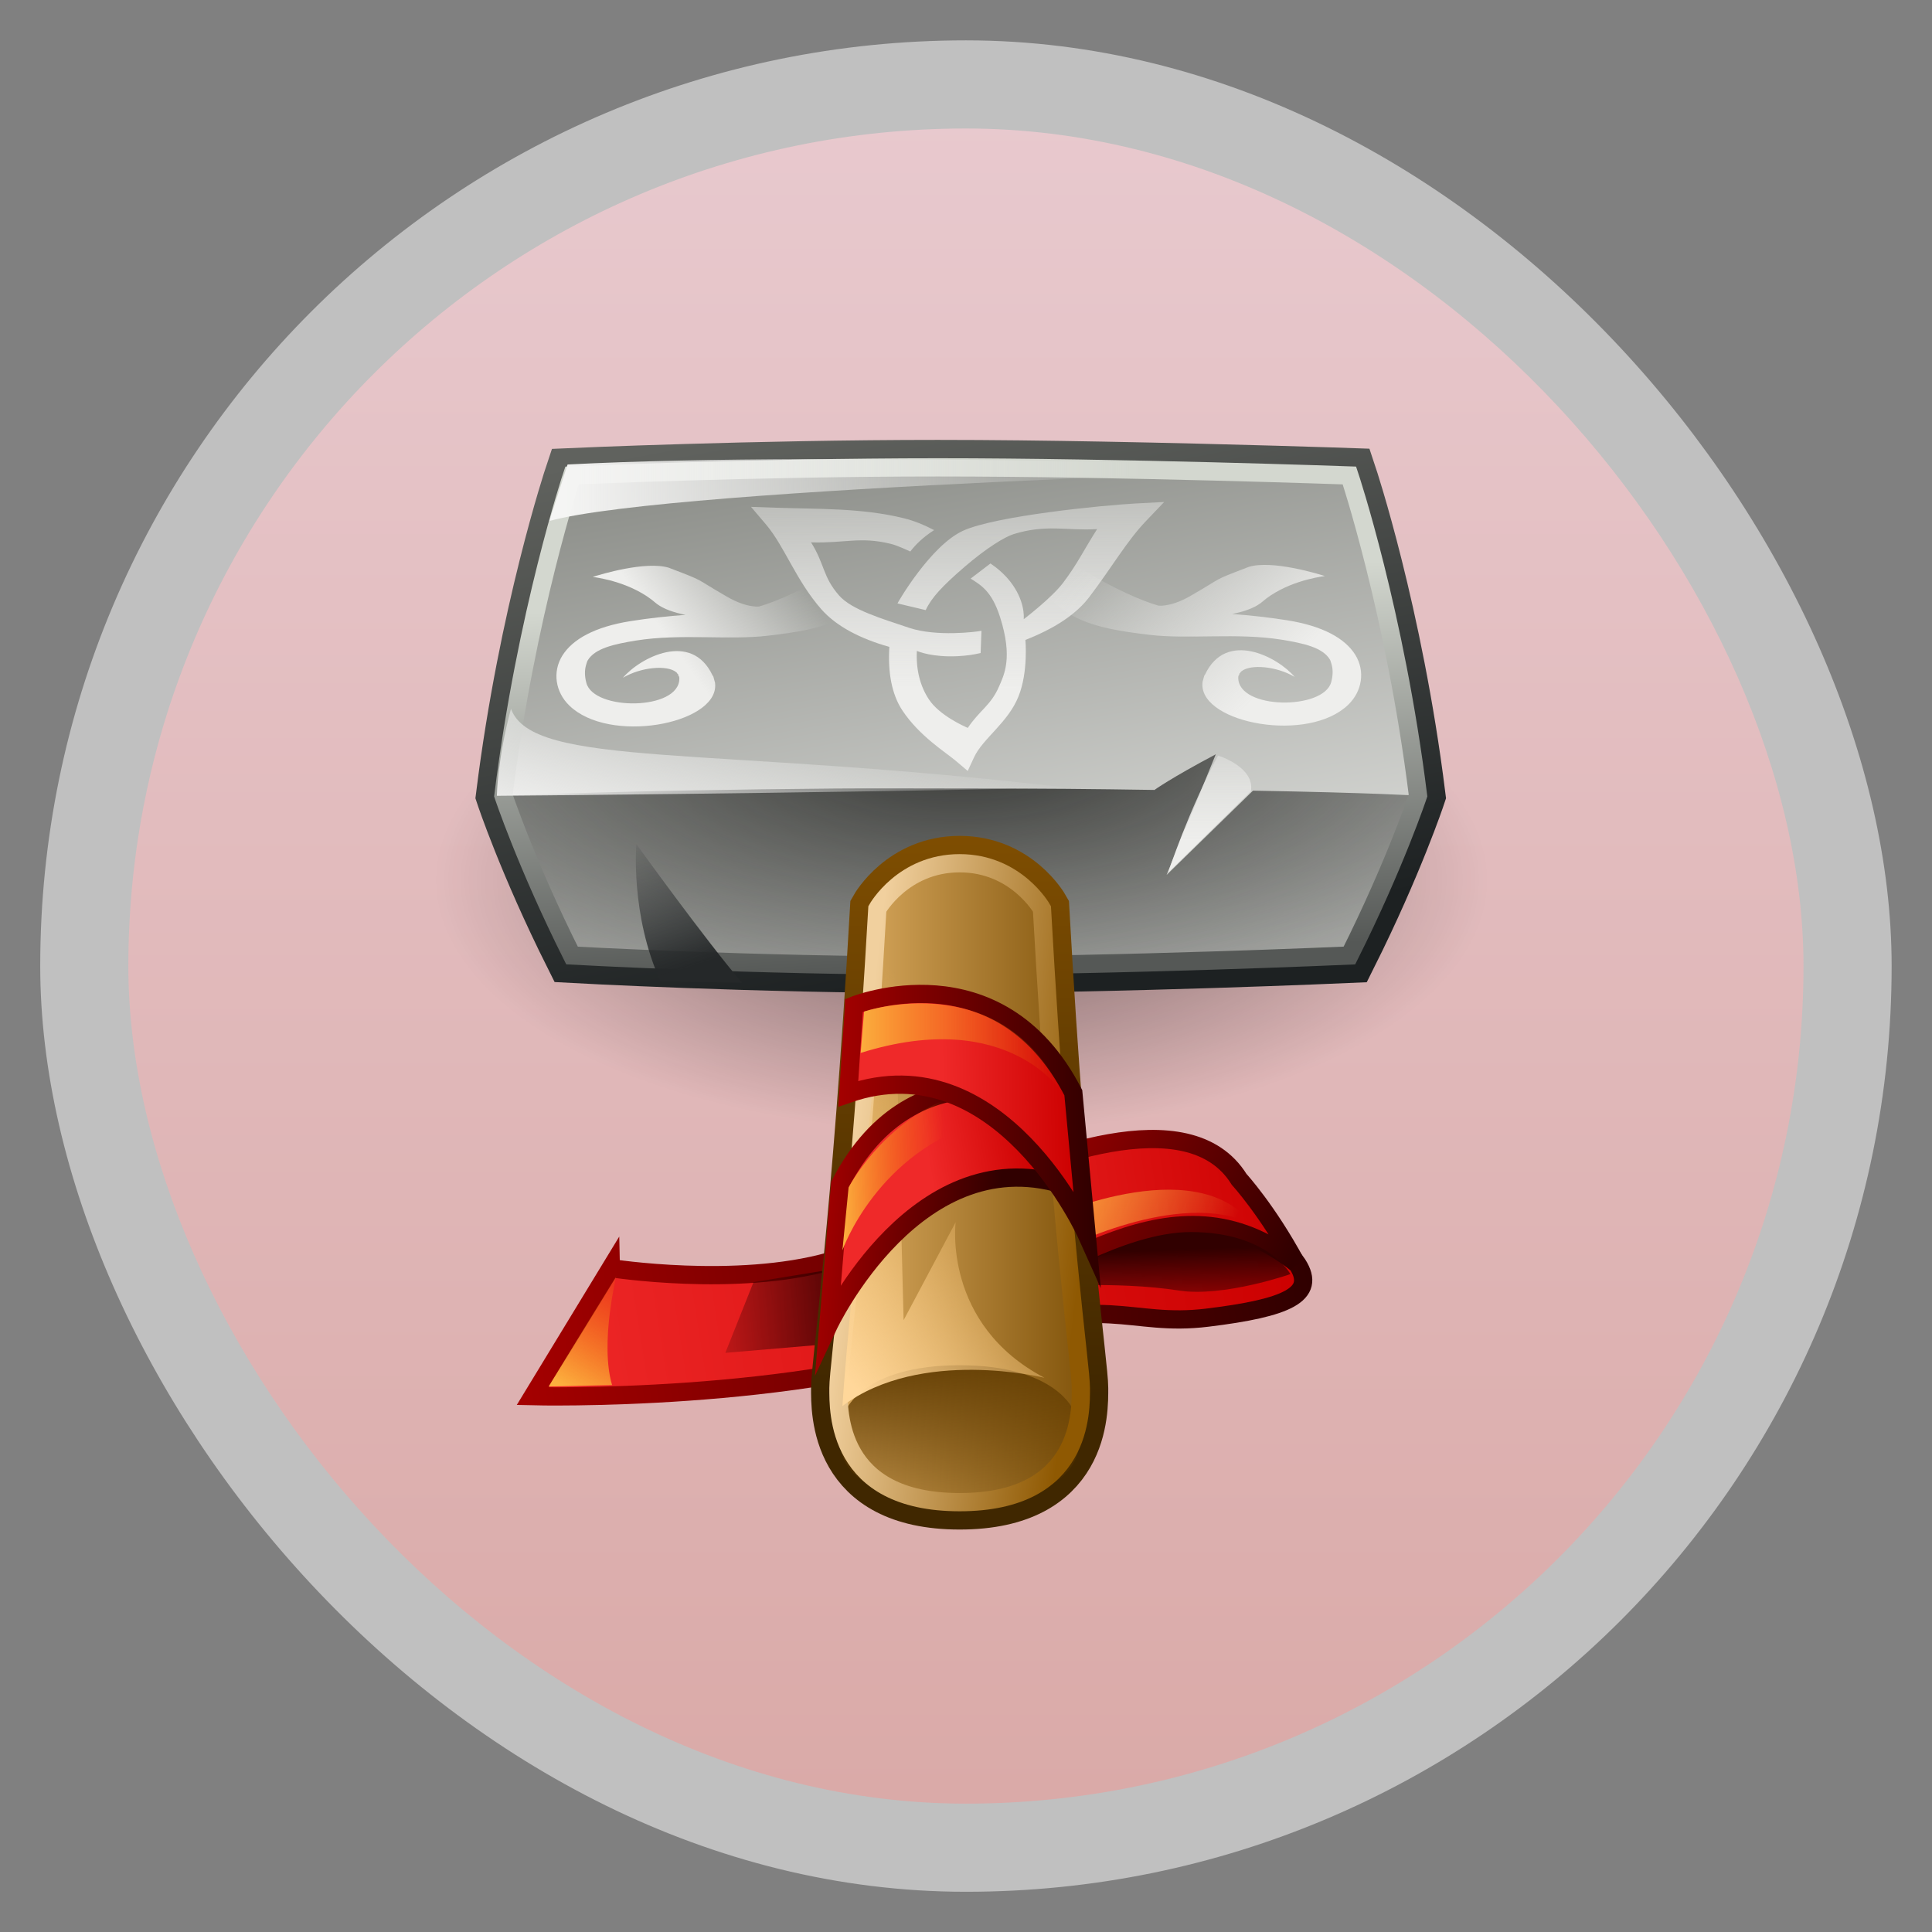 <svg width="48" xmlns="http://www.w3.org/2000/svg" viewBox="0 0 13.547 13.547" height="48" xmlns:xlink="http://www.w3.org/1999/xlink">
<rect x="0" y="0" width="13.547" height="13.547" fill="#808080" stroke="none"/>
<defs>
<linearGradient gradientTransform="matrix(.16 0 0 .16 2.889 286.467)" xlink:href="#linearGradient2950" id="linearGradient4227" x1="19.625" gradientUnits="userSpaceOnUse" x2="28.5"/>
<linearGradient gradientTransform="matrix(.16 0 0 .16 2.889 286.467)" xlink:href="#linearGradient2928" id="linearGradient4232" x1="18.681" gradientUnits="userSpaceOnUse" x2="29.907"/>
<linearGradient gradientTransform="matrix(.16 0 0 .16 2.889 286.467)" xlink:href="#linearGradient2806" id="linearGradient4235" y1="32.237" x1="22.668" y2="31.441" gradientUnits="userSpaceOnUse" x2="27.389"/>
<linearGradient gradientTransform="matrix(.16 0 0 .16 2.889 286.467)" xlink:href="#linearGradient2888" id="linearGradient4240" y1="42.078" x1="19.445" y2="34.035" gradientUnits="userSpaceOnUse" x2="29.433"/>
<linearGradient gradientTransform="matrix(.16 0 0 .16 2.889 286.467)" xlink:href="#linearGradient2928" id="linearGradient4237" y1="34.004" x1="17.806" y2="34.579" gradientUnits="userSpaceOnUse" x2="25.709"/>
<linearGradient gradientTransform="matrix(.16 0 0 .16 2.889 286.467)" xlink:href="#linearGradient2806" id="linearGradient4230" y1="32.055" x1="23.277" y2="31.967" gradientUnits="userSpaceOnUse" x2="29.111"/>
<linearGradient gradientTransform="matrix(.158 -.025 .025 .158 1.53 287.162)" xlink:href="#linearGradient2998" id="linearGradient4269" y1="37.699" x1="36.125" y2="41.324" gradientUnits="userSpaceOnUse" x2="35.656"/>
<linearGradient id="linearGradient2970">
<stop offset="0" style="stop-color:#fcaf3e"/>
<stop offset="1" style="stop-color:#fcaf3e;stop-opacity:0"/>
</linearGradient>
<linearGradient gradientTransform="matrix(.16 0 0 .16 2.889 286.467)" xlink:href="#linearGradient2898" id="linearGradient4221" y1="17.55" x1="4.773" y2="8.093" gradientUnits="userSpaceOnUse" x2="7.867"/>
<linearGradient gradientTransform="matrix(.16 0 0 .16 2.889 286.467)" xlink:href="#linearGradient2898" id="linearGradient4215" x1="6.541" gradientUnits="userSpaceOnUse" x2="32.085"/>
<linearGradient gradientTransform="matrix(.158 -.025 .025 .158 1.53 287.162)" xlink:href="#linearGradient2928" id="linearGradient4294" x1="7.225" gradientUnits="userSpaceOnUse" x2="42.109"/>
<linearGradient gradientTransform="matrix(.16 0 0 .16 2.889 286.467)" xlink:href="#linearGradient2950" id="linearGradient4224" y1="31.339" x1="18.827" y2="31.25" gradientUnits="userSpaceOnUse" x2="23.335"/>
<linearGradient gradientTransform="matrix(.16 0 0 .16 2.729 286.467)" xlink:href="#linearGradient2396" id="linearGradient4278" y1="23.842" x1="31.117" y2="-1.775" gradientUnits="userSpaceOnUse" x2="26.548"/>
<linearGradient gradientTransform="matrix(.158 -.025 .025 .158 1.53 287.162)" xlink:href="#linearGradient2928" id="linearGradient4286" y1="32.262" x1="30.038" y2="39.525" gradientUnits="userSpaceOnUse" x2="41.213"/>
<linearGradient gradientTransform="matrix(.158 -.025 .025 .158 1.983 287.091)" xlink:href="#linearGradient2998" id="linearGradient4289" y1="38.406" x1="20.375" y2="37.719" gradientUnits="userSpaceOnUse" x2="11.562"/>
<linearGradient gradientTransform="matrix(.158 -.025 .025 .158 1.53 287.162)" xlink:href="#linearGradient2806" id="linearGradient4284" x1="25.413" gradientUnits="userSpaceOnUse" x2="41.9"/>
<linearGradient gradientTransform="matrix(.16 -.002 .009 .14 2.751 286.502)" xlink:href="#linearGradient2415" id="linearGradient4249" y1="12.908" x1="12.9" y2="9.713" gradientUnits="userSpaceOnUse" x2="18.573"/>
<linearGradient gradientTransform="matrix(.158 -.025 .025 .158 1.53 287.162)" xlink:href="#linearGradient2806" id="linearGradient4292" x1="7.225" gradientUnits="userSpaceOnUse" x2="42.109"/>
<linearGradient gradientTransform="matrix(.16 0 0 .16 2.729 286.467)" xlink:href="#linearGradient2440" id="linearGradient4281" y1="-1.304" x1="22.675" y2="23.544" gradientUnits="userSpaceOnUse" x2="27.513"/>
<linearGradient gradientTransform="matrix(.158 -.025 .025 .158 1.53 287.162)" xlink:href="#linearGradient2950" id="linearGradient4243" y1="39.688" x1="9.375" y2="35" gradientUnits="userSpaceOnUse" x2="13.312"/>
<linearGradient gradientTransform="matrix(.16 -.008 -.009 -.151 2.94 289.382)" xlink:href="#linearGradient2415" id="linearGradient4255" y1="6.047" x1="23.906" y2="21.636" gradientUnits="userSpaceOnUse" x2="24.746"/>
<linearGradient gradientTransform="matrix(-.16 -.002 -.009 .14 10.694 286.496)" xlink:href="#linearGradient2415" id="linearGradient4252" y1="14.821" x1="12.255" y2="8.149" gradientUnits="userSpaceOnUse" x2="20.264"/>
<linearGradient gradientTransform="matrix(.16 0 0 .16 2.729 286.467)" xlink:href="#linearGradient2404" id="linearGradient4272" y1="7.247" x1="18.996" y2="23.842" gradientUnits="userSpaceOnUse" x2="20.007"/>
<linearGradient gradientTransform="matrix(.158 -.025 .025 .158 1.53 287.162)" xlink:href="#linearGradient2970" id="linearGradient4266" y1="31.905" x1="32.878" y2="36.03" gradientUnits="userSpaceOnUse" x2="39.863"/>
<linearGradient gradientTransform="matrix(.16 0 0 .16 2.889 286.467)" xlink:href="#linearGradient2908" id="linearGradient4218" y1="23.826" x1="11.358" y2="17.771" gradientUnits="userSpaceOnUse" x2="9.369"/>
<linearGradient id="linearGradient2528" xlink:href="#linearGradient2531" y1="31.764" y2="33" x1="19.348" x2="29.712" gradientUnits="userSpaceOnUse"/>
<linearGradient gradientTransform="matrix(.902 0 0 1 1.456 0)" id="linearGradient2524" xlink:href="#linearGradient2505" x1="17.6" x2="32.4" gradientUnits="userSpaceOnUse"/>
<linearGradient gradientTransform="matrix(.902 0 0 1 1.456 0)" id="linearGradient2522" xlink:href="#linearGradient2521" y1="17.6" y2="42.369" x2="0" gradientUnits="userSpaceOnUse"/>
<linearGradient id="linearGradient2396">
<stop offset="0" style="stop-color:#e1e2df"/>
<stop offset="1" style="stop-color:#888a85"/>
</linearGradient>
<linearGradient id="linearGradient2526" xlink:href="#linearGradient2551" y1="40" y2="48.45" x1="24" x2="24.923" gradientUnits="userSpaceOnUse"/>
<linearGradient id="linearGradient2950">
<stop offset="0" style="stop-color:#fcaf3e"/>
<stop offset="1" style="stop-color:#f57900;stop-opacity:0"/>
</linearGradient>
<linearGradient gradientTransform="matrix(.16 0 0 .16 2.729 286.467)" xlink:href="#linearGradient2432" id="linearGradient4258" y1="18" y2="11.375" gradientUnits="userSpaceOnUse" x2="0"/>
<linearGradient id="linearGradient2998">
<stop offset="0" style="stop-color:#310000"/>
<stop offset="1" style="stop-color:#310000;stop-opacity:0"/>
</linearGradient>
<linearGradient id="linearGradient2416">
<stop offset="0" style="stop-color:#30312f"/>
<stop offset="1" style="stop-color:#555753;stop-opacity:0"/>
</linearGradient>
<linearGradient gradientTransform="matrix(1.095 0 0 1.095 -133.002 -9.569)" xlink:href="#linearGradient4460" id="linearGradient4500" y1="279.096" y2="268.33" gradientUnits="userSpaceOnUse" x2="0"/>
<linearGradient id="linearGradient4460">
<stop offset="0" style="stop-color:#daaaa8"/>
<stop offset="1" style="stop-color:#e8c9ce"/>
</linearGradient>
<linearGradient id="linearGradient4114">
<stop offset="0" style="stop-opacity:.51"/>
<stop offset="1" style="stop-opacity:0"/>
</linearGradient>
<linearGradient id="linearGradient2404">
<stop offset="0" style="stop-color:#d3d7cf"/>
<stop offset="1" style="stop-color:#555856"/>
</linearGradient>
<linearGradient id="linearGradient2806">
<stop offset="0" style="stop-color:#ef2929"/>
<stop offset="1" style="stop-color:#c00"/>
</linearGradient>
<linearGradient id="linearGradient2888">
<stop offset="0" style="stop-color:#ffd79a"/>
<stop offset="1" style="stop-color:#eeb660;stop-opacity:0"/>
</linearGradient>
<linearGradient id="linearGradient2432">
<stop offset="0" style="stop-color:#eeeeec"/>
<stop offset="1" style="stop-color:#eeeeec;stop-opacity:0"/>
</linearGradient>
<linearGradient id="linearGradient2928">
<stop offset="0" style="stop-color:#a40000"/>
<stop offset="1" style="stop-color:#300000"/>
</linearGradient>
<linearGradient id="linearGradient2898">
<stop offset="0" style="stop-color:#f5f5f4"/>
<stop offset="1" style="stop-color:#f5f5f4;stop-opacity:0"/>
</linearGradient>
<linearGradient id="linearGradient2908">
<stop offset="0" style="stop-color:#252829"/>
<stop offset="1" style="stop-color:#252829;stop-opacity:0"/>
</linearGradient>
<linearGradient id="linearGradient2415">
<stop offset="0" style="stop-color:#eeeeec"/>
<stop offset="1" style="stop-color:#eeeeec;stop-opacity:0"/>
</linearGradient>
<linearGradient id="linearGradient2551">
<stop offset="0" style="stop-color:#5f3a00"/>
<stop offset="1" style="stop-color:#5f3a00;stop-opacity:0"/>
</linearGradient>
<linearGradient id="linearGradient2440">
<stop offset="0" style="stop-color:#60625e"/>
<stop offset="1" style="stop-color:#1d2122"/>
</linearGradient>
<linearGradient id="linearGradient2531">
<stop offset="0" style="stop-color:#f1d09e"/>
<stop offset="1" style="stop-color:#8f5902"/>
</linearGradient>
<linearGradient id="linearGradient2521">
<stop offset="0" style="stop-color:#7f4e01"/>
<stop offset="1" style="stop-color:#402700"/>
</linearGradient>
<linearGradient id="linearGradient2505">
<stop offset="0" style="stop-color:#e9b96e"/>
<stop offset="1" style="stop-color:#774a01"/>
</linearGradient>
<radialGradient cx="15.116" cy="63.965" gradientTransform="scale(1.644 .608)" xlink:href="#linearGradient4114" id="radialGradient4120" r="12.289" gradientUnits="userSpaceOnUse"/>
<radialGradient cx="25" cy="-14.446" gradientTransform="matrix(-.359 0 0 -.162 15.704 286.236)" xlink:href="#linearGradient2416" id="radialGradient4275" r="20" gradientUnits="userSpaceOnUse"/>
</defs>
<g style="fill-rule:evenodd" transform="translate(0 -283.453)">
<rect width="12.982" x=".282" y="283.736" rx="6.491" height="12.982" style="opacity:.5;fill:#fff"/>
<rect width="11.746" x=".9" y="284.354" rx="5.873" height="11.746" style="fill:url(#linearGradient4500)"/>
</g>
<g transform="translate(0 -283.453)">
<path style="fill:url(#radialGradient4120)" d="m 45.053,38.909 a 20.203,7.475 0 1 1 -40.406,0 20.203,7.475 0 1 1 40.406,0 z" transform="matrix(.183 0 0 .237 2.195 280.408)"/>
</g>
<g style="fill-rule:evenodd" transform="translate(0 -283.453)">
<path style="fill:url(#linearGradient4292);stroke:url(#linearGradient4294);stroke-width:.128;stroke-miterlimit:10" d="m 4.283,292.345 c 0,0 0.876,0.138 1.537,-0.048 0.66,-0.186 2.838,-0.578 2.838,-0.578 l 0.44,0.599 c 0.135,0.212 -0.073,0.306 -0.63,0.374 -0.557,0.069 -0.717,-0.182 -1.646,0.155 -1.222,0.443 -3.086,0.396 -3.086,0.396 l 0.547,-0.899 z"/>
<path style="fill:url(#linearGradient4289)" d="m 5.284,292.442 -0.198,0.497 0.647,-0.055 0.042,-0.521 -0.491,0.08 z"/>
<path style="fill:url(#linearGradient4284);stroke:url(#linearGradient4286);stroke-width:.128" d="m 6.726,291.823 c 0.55,-0.24 1.608,-0.672 1.963,-0.1 0,0 0.199,0.217 0.398,0.586 -0.862,-0.68 -1.694,0.128 -2.485,0.386 l 0.125,-0.872 z"/>
</g>
<g transform="translate(0 -283.453)">
<path style="fill:none;stroke:url(#linearGradient4281);stroke-width:.385;stroke-miterlimit:100" d="m 4.011,286.787 c 0,0 1.283,-0.057 2.565,-0.057 0.373,0 0.772,0.005 1.152,0.012 0.927,0.017 1.734,0.045 1.734,0.045 0,0 0.321,0.962 0.481,2.244 0,0 -0.16,0.481 -0.481,1.122 0,0 -1.603,0.071 -2.886,0.071 -1.283,0 -2.565,-0.071 -2.565,-0.071 -0.321,-0.641 -0.481,-1.122 -0.481,-1.122 0.16,-1.283 0.481,-2.244 0.481,-2.244 z"/>
</g>
<g style="fill-rule:evenodd" transform="translate(0 -283.453)">
<path style="fill:url(#linearGradient4278)" d="m 4.011,286.787 c 0,0 1.283,-0.057 2.565,-0.057 1.283,0 2.886,0.057 2.886,0.057 0,0 0.321,0.962 0.481,2.244 0,0 -0.16,0.481 -0.481,1.122 0,0 -1.603,0.071 -2.886,0.071 -1.283,0 -2.565,-0.071 -2.565,-0.071 -0.321,-0.641 -0.481,-1.122 -0.481,-1.122 0.16,-1.283 0.481,-2.244 0.481,-2.244 z"/>
<path style="fill:url(#radialGradient4275)" d="m 5.86,288.982 c -1.471,0.012 -2.33,0.05 -2.33,0.05 l 0.481,1.122 c 0,0 2.702,0.099 5.451,0 l 0.481,-1.122 c 0,0 -0.313,-0.02 -1.157,-0.035 l -0.606,0.591 0.345,-0.846 c -0.321,0.17 -0.43,0.25 -0.43,0.25 -0.449,-0.007 -0.749,-0.01 -1.358,-0.01 -0.313,0 -0.604,-0.002 -0.877,0 z"/>
</g>
<g transform="translate(0 -283.453)">
<path style="fill:none;stroke:url(#linearGradient4272);stroke-width:.128;stroke-miterlimit:100" d="m 4.011,286.787 c 0,0 1.283,-0.057 2.565,-0.057 1.283,0 2.886,0.057 2.886,0.057 0,0 0.321,0.962 0.481,2.244 0,0 -0.16,0.481 -0.481,1.122 0,0 -1.603,0.071 -2.886,0.071 -1.283,0 -2.565,-0.071 -2.565,-0.071 -0.321,-0.641 -0.481,-1.122 -0.481,-1.122 0.16,-1.283 0.481,-2.244 0.481,-2.244 z"/>
</g>
<g style="fill-rule:evenodd" transform="translate(0 -283.453)">
<path style="fill:url(#linearGradient4269)" d="m 7.267,292.478 c 0,0 0.557,-0.045 0.998,0.024 0.315,0.049 0.783,-0.115 0.783,-0.115 0,0 -0.156,-0.294 -0.696,-0.295 -0.474,-0.001 -1.074,0.394 -1.085,0.386 z"/>
<path style="fill:url(#linearGradient4266)" d="m 7.318,292.005 0.111,0.216 c 0,0 0.838,-0.437 1.348,-0.186 -0.402,-0.522 -1.459,-0.03 -1.459,-0.03 z"/>
</g>
<g transform="matrix(.16 0 0 .16 2.889 3.013)">
<path style="fill:none;stroke:url(#linearGradient2522);stroke-width:2.4;stroke-miterlimit:100" d="m 20.393,21 c 0,0 1.127,-2 3.607,-2 2.48,0 3.607,2 3.607,2 0.789,14.125 1.705,20 1.705,21 0,1 0.098,5 -5.312,5 -5.411,0 -5.312,-4 -5.312,-5 0,-1 0.916,-7.25 1.705,-21 z"/>
</g>
<g style="fill-rule:evenodd" transform="matrix(.16 0 0 .16 2.889 3.013)">
<path style="fill:url(#linearGradient2524)" d="m 20.393,21 c 0,0 1.127,-2 3.607,-2 2.48,0 3.607,2 3.607,2 0.789,14.125 1.705,20 1.705,21 0,1 0.098,5 -5.312,5 -5.411,0 -5.312,-4 -5.312,-5 0,-1 0.916,-7.25 1.705,-21 z"/>
<path style="fill:url(#linearGradient2526)" d="m 19,43 c 0,0 0.75,-2 5,-2 4.25,0 5,2 5,2 0,0 2,4 -5,4 -7,0 -5,-4 -5,-4 z"/>
</g>
<g transform="matrix(.16 0 0 .16 2.889 3.013)">
<path style="fill:none;stroke:url(#linearGradient2528);stroke-width:.8;stroke-miterlimit:100" d="m 20.393,21 c 0,0 1.127,-2 3.607,-2 2.48,0 3.607,2 3.607,2 0.789,14.125 1.705,20 1.705,21 0,1 0.098,5 -5.312,5 -5.411,0 -5.312,-4 -5.312,-5 0,-1 0.916,-7.25 1.705,-21 z"/>
</g>
<g style="fill-rule:evenodd">
<g transform="translate(0 -283.453)">
<path style="fill:url(#linearGradient4258)" d="m 8.19,289.573 c 0,0 0.15,-0.451 0.351,-0.822 0,0 0.261,0.08 0.23,0.251 l -0.581,0.571 z"/>
<path style="fill:url(#linearGradient4255)" d="m 6.787,288.86 -0.084,-0.071 c -0.074,-0.063 -0.255,-0.173 -0.376,-0.355 -0.076,-0.115 -0.102,-0.271 -0.091,-0.445 -0.205,-0.058 -0.371,-0.144 -0.477,-0.264 -0.177,-0.202 -0.257,-0.438 -0.385,-0.591 l -0.108,-0.127 0.171,0.006 c 0.291,0.01 0.605,0.001 0.897,0.073 0.076,0.018 0.146,0.048 0.216,0.084 -0.083,0.053 -0.135,0.108 -0.167,0.15 -6.573e-4,8.7e-4 -0.089,-0.043 -0.139,-0.054 -0.214,-0.052 -0.316,-0.003 -0.557,-0.01 0.097,0.154 0.081,0.241 0.197,0.373 0.088,0.1 0.3,0.162 0.49,0.226 0.19,0.064 0.472,0.029 0.508,0.021 l -0.006,0.156 c -0.047,0.011 -0.1,0.019 -0.159,0.022 -0.177,0.009 -0.277,-0.032 -0.288,-0.037 -0.007,0.135 0.025,0.251 0.085,0.341 0.075,0.113 0.251,0.19 0.272,0.199 0.085,-0.126 0.162,-0.158 0.219,-0.29 0.035,-0.081 0.099,-0.201 0.007,-0.488 -0.057,-0.178 -0.131,-0.222 -0.206,-0.269 l 0.139,-0.106 c 0.045,0.03 0.096,0.073 0.138,0.126 0.104,0.132 0.097,0.251 0.095,0.265 0,0 0.196,-0.149 0.276,-0.255 0.104,-0.138 0.143,-0.227 0.239,-0.377 -0.215,0.013 -0.355,-0.036 -0.585,0.035 -0.062,0.019 -0.192,0.098 -0.346,0.231 -0.154,0.133 -0.231,0.215 -0.271,0.302 l -0.198,-0.047 c 0.002,-0.006 0.232,-0.406 0.461,-0.51 0.23,-0.104 0.974,-0.178 1.214,-0.191 l 0.195,-0.01 -0.128,0.134 c -0.134,0.14 -0.236,0.32 -0.396,0.531 -0.095,0.126 -0.252,0.225 -0.449,0.302 0,0 0.021,0.223 -0.048,0.395 -0.073,0.185 -0.251,0.296 -0.312,0.428 l -0.045,0.097 z"/>
<path style="fill:url(#linearGradient4252)" d="m 7.157,287.089 c 0.205,0.262 0.714,0.539 0.967,0.611 0.004,0.001 0.011,-9.3e-4 0.015,1.9e-4 0.001,-5e-5 0.004,1.3e-4 0.005,6e-5 0.064,-0.004 0.13,-0.026 0.209,-0.072 0.233,-0.134 0.138,-0.099 0.392,-0.196 0.003,-0.001 0.008,-0.003 0.01,-0.004 0.16,-0.05 0.479,0.046 0.535,0.064 -0.054,0.007 -0.282,0.044 -0.441,0.182 -0.001,8.9e-4 -0.004,0.003 -0.005,0.004 -0.001,8.6e-4 -0.004,0.003 -0.005,0.004 -0.047,0.035 -0.118,0.06 -0.2,0.076 0.123,0.009 0.252,0.023 0.386,0.044 0.251,0.04 0.406,0.127 0.478,0.242 0.071,0.115 0.048,0.255 -0.048,0.349 -0.279,0.273 -1.027,0.133 -1.024,-0.14 1.6e-4,-0.005 5.771e-4,-0.013 0.001,-0.018 8.817e-4,-0.006 0.005,-0.016 0.006,-0.022 0.002,-0.006 0.004,-0.016 0.006,-0.022 0.001,-0.002 0.004,-0.006 0.006,-0.009 0.148,-0.313 0.508,-0.124 0.628,0.017 -0.129,-0.076 -0.309,-0.09 -0.372,-0.04 -0.001,0.001 -0.004,0.003 -0.005,0.004 -0.002,0.002 -0.004,0.007 -0.006,0.009 -4.008e-4,6.1e-4 -0.005,0.004 -0.005,0.004 -3.526e-4,6.4e-4 3.82e-5,0.004 -2.885e-4,0.004 -3.046e-4,6.6e-4 -1.4e-5,0.004 -2.886e-4,0.004 -7.535e-4,0.002 -0.005,0.006 -0.006,0.009 -1.44e-4,7.4e-4 -1.764e-4,0.004 -2.886e-4,0.004 -8.72e-5,7.7e-4 -2.405e-4,0.004 -2.886e-4,0.004 -2.98e-5,7.9e-4 -2.885e-4,0.004 -2.885e-4,0.004 -2.084e-4,0.225 0.6,0.228 0.652,0.03 0.013,-0.048 0.012,-0.089 0.003,-0.122 -9.779e-4,-0.003 -0.003,-0.01 -0.004,-0.013 -0.001,-0.003 -0.003,-0.01 -0.004,-0.013 -0.001,-0.002 -0.003,-0.007 -0.004,-0.009 -0.051,-0.086 -0.187,-0.115 -0.34,-0.14 -0.314,-0.05 -0.65,-0.001 -0.926,-0.034 -0.418,-0.049 -0.603,-0.107 -0.831,-0.399 l -0.072,-0.42 z"/>
<path style="fill:url(#linearGradient4249)" d="m 6.289,287.095 c -0.205,0.262 -0.714,0.539 -0.967,0.611 -0.004,0.001 -0.011,-9.4e-4 -0.015,1.9e-4 -0.001,-6e-5 -0.004,1.2e-4 -0.005,6e-5 -0.064,-0.004 -0.13,-0.026 -0.209,-0.072 -0.233,-0.134 -0.138,-0.099 -0.392,-0.196 -0.003,-0.001 -0.008,-0.003 -0.01,-0.004 -0.16,-0.05 -0.479,0.046 -0.535,0.064 0.054,0.007 0.282,0.044 0.441,0.182 0.001,8.8e-4 0.004,0.003 0.005,0.004 0.001,8.6e-4 0.004,0.003 0.005,0.004 0.047,0.035 0.118,0.06 0.2,0.076 -0.123,0.009 -0.252,0.023 -0.386,0.044 -0.251,0.04 -0.406,0.127 -0.478,0.242 -0.071,0.115 -0.048,0.255 0.048,0.349 0.279,0.273 1.027,0.133 1.024,-0.14 -1.6e-4,-0.005 -5.772e-4,-0.013 -0.001,-0.018 -8.818e-4,-0.006 -0.005,-0.016 -0.006,-0.022 -0.002,-0.006 -0.004,-0.016 -0.006,-0.022 -0.001,-0.002 -0.004,-0.006 -0.006,-0.009 -0.148,-0.313 -0.508,-0.124 -0.628,0.017 0.129,-0.076 0.309,-0.09 0.372,-0.04 0.001,0.001 0.004,0.003 0.005,0.004 0.002,0.002 0.004,0.007 0.006,0.009 4.008e-4,6.1e-4 0.005,0.004 0.005,0.004 3.527e-4,6.4e-4 -3.81e-5,0.004 2.886e-4,0.004 3.046e-4,6.6e-4 1.4e-5,0.004 2.886e-4,0.004 7.535e-4,0.002 0.005,0.006 0.006,0.009 1.44e-4,7.3e-4 1.764e-4,0.004 2.886e-4,0.004 8.72e-5,7.7e-4 2.405e-4,0.004 2.885e-4,0.004 2.99e-5,7.9e-4 2.886e-4,0.004 2.886e-4,0.004 2.084e-4,0.225 -0.6,0.228 -0.652,0.03 -0.013,-0.048 -0.012,-0.089 -0.003,-0.122 9.747e-4,-0.003 0.003,-0.01 0.004,-0.013 0.001,-0.003 0.003,-0.01 0.004,-0.013 0.001,-0.002 0.003,-0.007 0.004,-0.009 0.051,-0.086 0.187,-0.115 0.34,-0.14 0.314,-0.05 0.65,-0.001 0.926,-0.034 0.418,-0.049 0.603,-0.107 0.831,-0.399 l 0.072,-0.42 z"/>
<path style="fill:url(#linearGradient4243)" d="m 3.847,293.175 0.475,-0.776 c 0,0 -0.117,0.475 -0.03,0.766 l -0.445,0.01 z"/>
<path style="fill:url(#linearGradient4240)" d="m 5.907,293.312 c 0.551,-0.413 1.417,-0.198 1.417,-0.198 -0.716,-0.376 -0.623,-1.091 -0.623,-1.091 l -0.365,0.687 -0.075,-2.926 c 0,0 -0.31,2.807 -0.354,3.528 z"/>
</g>
<g style="stroke-width:.128;stroke-miterlimit:10" transform="translate(0 -283.453)">
<path style="fill:url(#linearGradient4235);stroke:url(#linearGradient4237)" d="m 7.408,291.186 0.091,0.588 c -1.063,-0.368 -1.691,0.975 -1.691,0.975 l 0.083,-0.992 c 0.524,-1.02 1.517,-0.572 1.517,-0.572 z"/>
<path style="fill:url(#linearGradient4230);stroke:url(#linearGradient4232)" d="m 5.989,290.504 -0.041,0.618 c 1.063,-0.368 1.671,0.985 1.671,0.985 l -0.093,-0.992 c -0.524,-1.02 -1.537,-0.612 -1.537,-0.612 z"/>
</g>
<g transform="translate(0 -283.453)">
<path style="fill:url(#linearGradient4227)" d="m 6.059,290.545 -0.024,0.291 c 1.046,-0.328 1.423,0.291 1.423,0.291 -0.441,-0.908 -1.399,-0.581 -1.399,-0.581 z"/>
<path style="fill:url(#linearGradient4224)" d="m 5.95,291.781 -0.043,0.439 c 0,0 0.241,-0.694 0.992,-0.907 l -0.255,-0.156 c -0.468,0.184 -0.694,0.623 -0.694,0.623 z"/>
<path style="fill:url(#linearGradient4221)" d="m 3.484,289.032 c 0,0 0.004,-0.262 0.099,-0.609 0.152,0.418 1.38,0.257 3.897,0.553 -1.89,0.041 -3.996,0.057 -3.996,0.057 z"/>
<path style="fill:url(#linearGradient4218)" d="m 4.632,290.336 c -0.213,-0.468 -0.17,-0.964 -0.17,-0.964 0,0 0.486,0.674 0.741,0.972 l -0.571,-0.008 z"/>
<path style="fill:url(#linearGradient4215)" d="m 3.98,286.709 -0.128,0.397 c 0.879,-0.241 5.654,-0.368 5.654,-0.368 0,0 -3.613,-0.128 -5.526,-0.028 z"/>
</g>
</g>
</svg>

